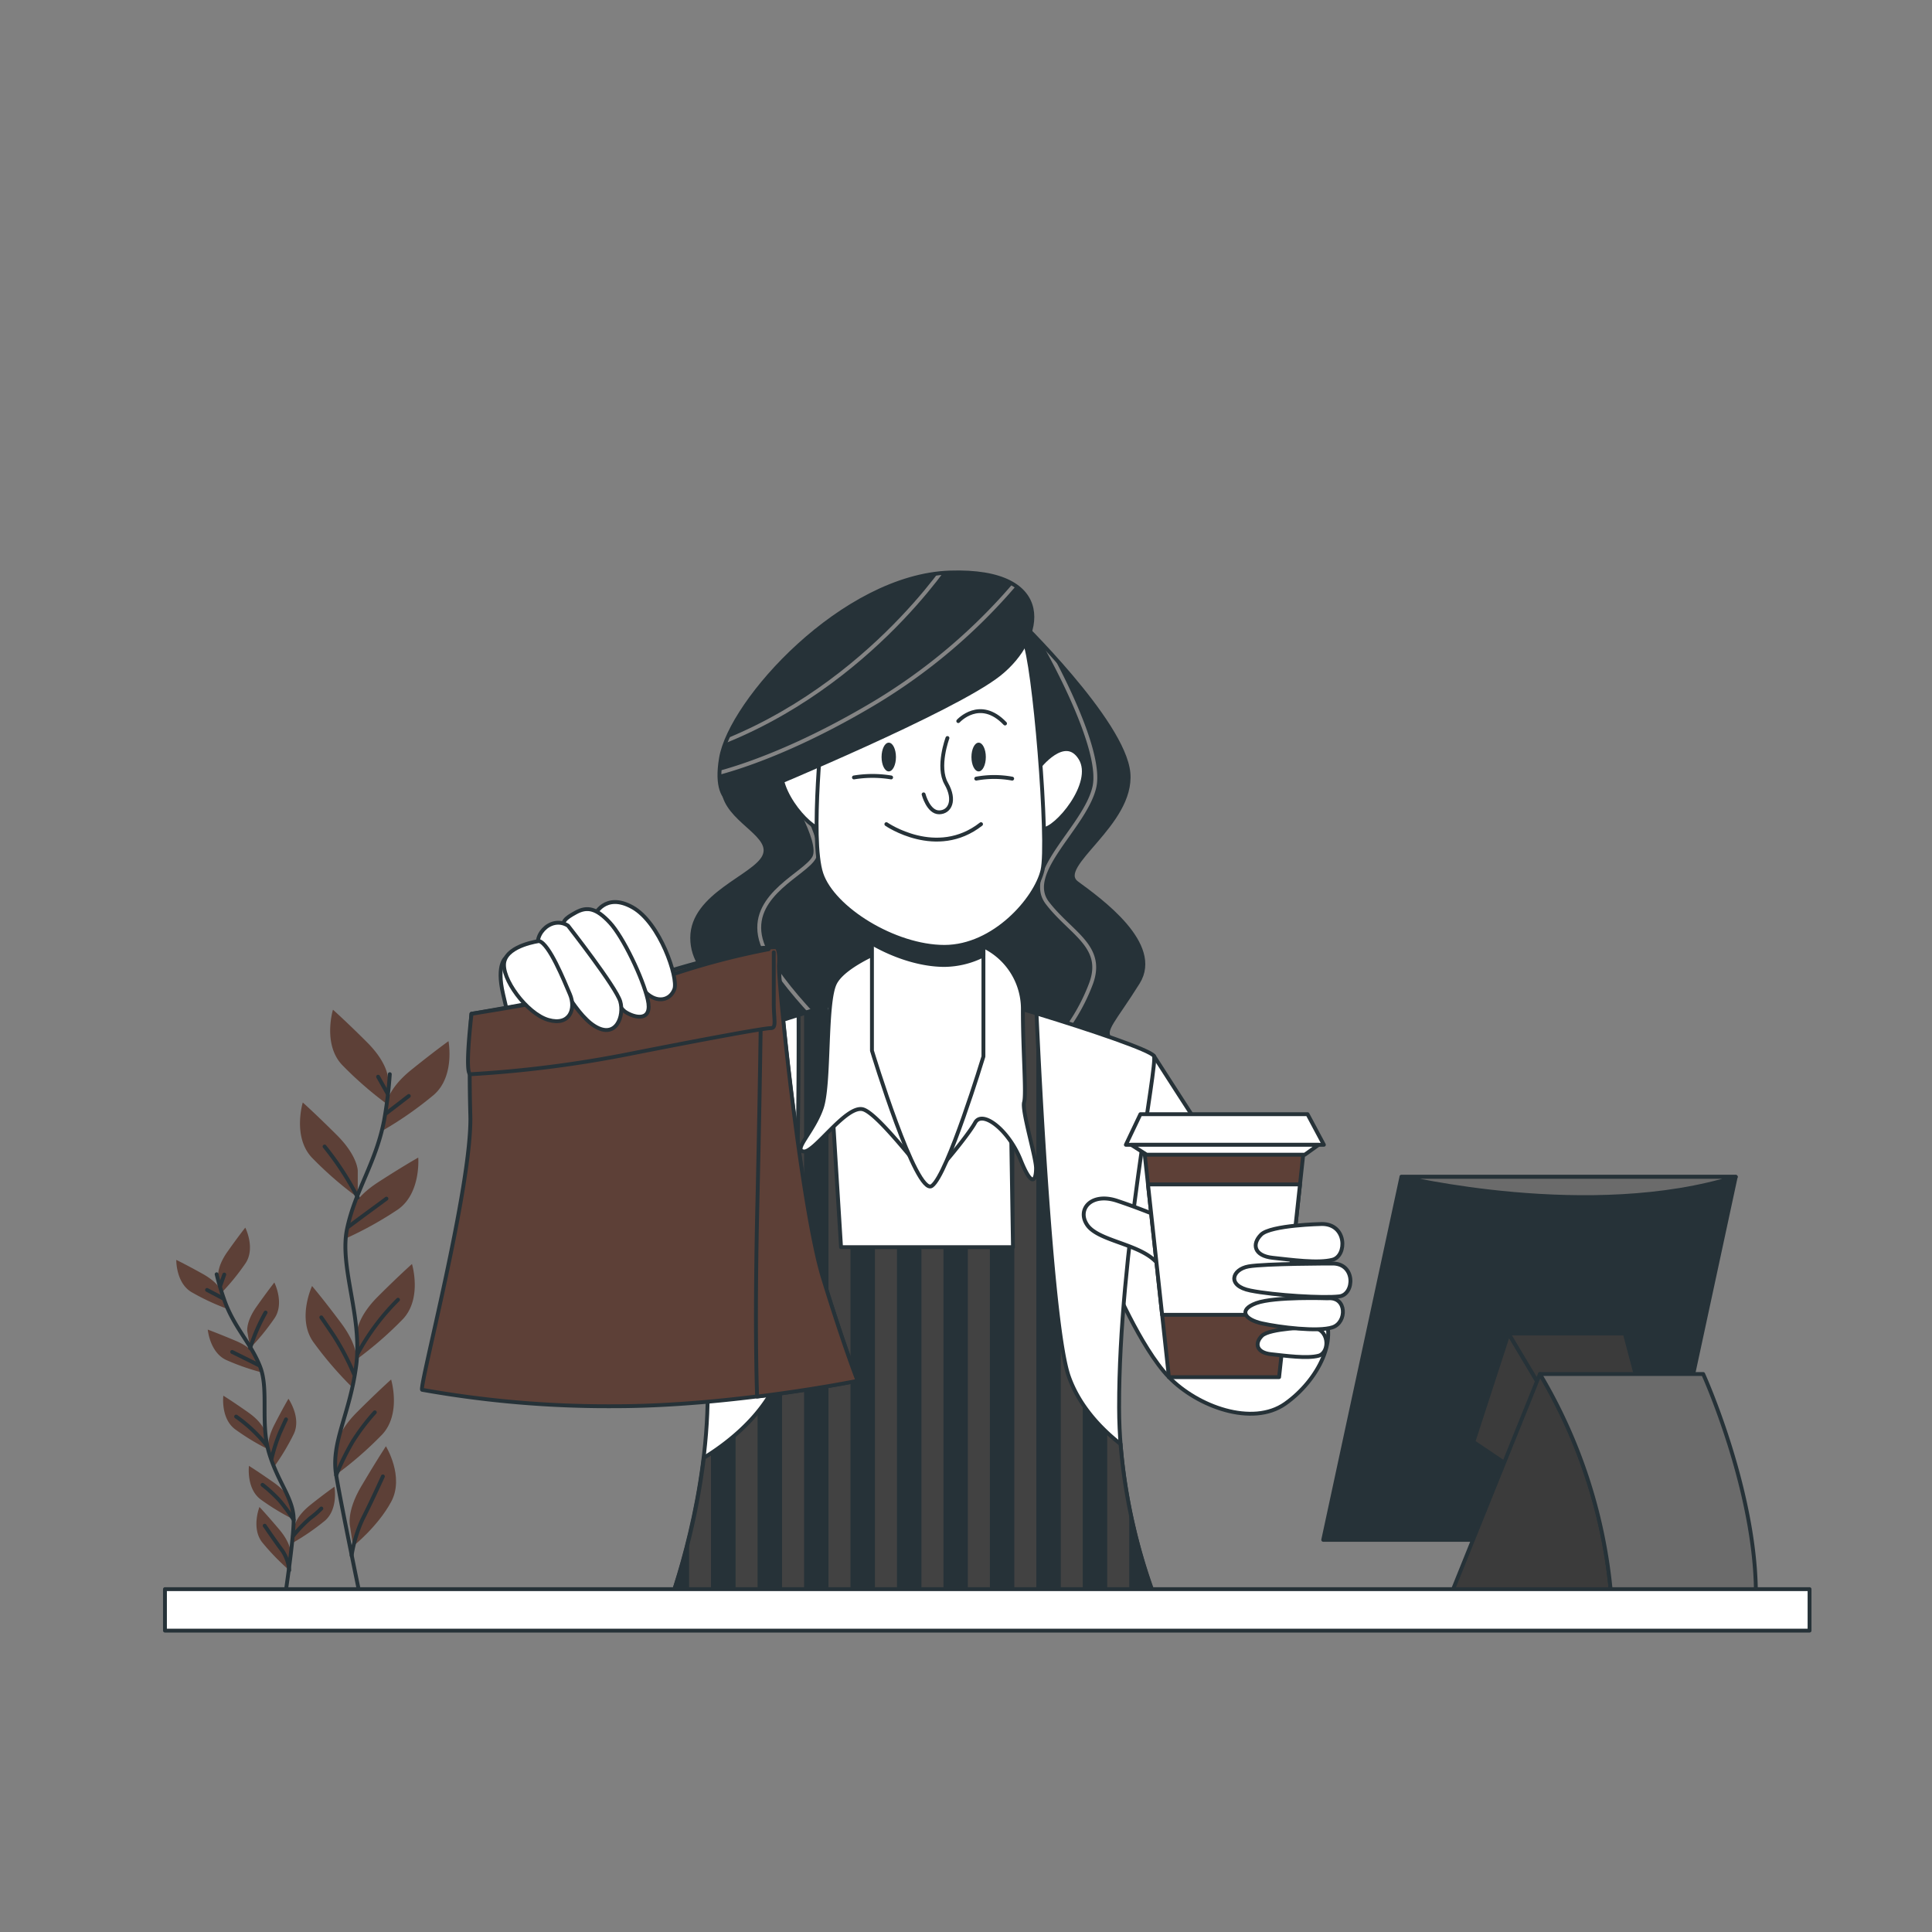 <svg xmlns="http://www.w3.org/2000/svg" xmlns:xlink="http://www.w3.org/1999/xlink" viewBox="0 0 500 500"><rect x="0" y="0" width="500" height="500" fill="#808080" stroke="none"/><defs><clipPath id="freepik--clip-path--inject-11"><rect x="49" y="103" width="413" height="133" style="fill:#fff;stroke:#263238;stroke-linecap:round;stroke-linejoin:round"></rect></clipPath><clipPath id="freepik--clip-path-2--inject-11"><rect x="183.1" y="103" width="144.79" height="133" style="fill:#fff;stroke:#263238;stroke-linecap:round;stroke-linejoin:round"></rect></clipPath><clipPath id="freepik--clip-path-3--inject-11"><path d="M263.19,160s27.6,26.67,28.84,40-19.23,24.19-13.33,28.53,22,15.82,15.81,25.74-9.3,12.41-7.13,14.58,7.44,4,7.13,9.3S288,288,288,288H190s-5.27.31-4.65-7.13,11.16-11.47,9.3-17.06-15.51-9.92-15.51-21.09,16.13-15.81,18.61-21.08-8.06-8.69-10.23-15.51,9-18.61,15.81-24.81,34.12-24.19,45-24.81S263.19,160,263.19,160Z" style="fill:#263238;stroke:#263238;stroke-linecap:round;stroke-linejoin:round"></path></clipPath><clipPath id="freepik--clip-path-4--inject-11"><path d="M290,373.71c-4.58-3.57-10.53-9.44-13.38-17.44-4.43-12.41-7.69-79-8.37-94-2.37-.72-4.75-1.44-7.09-2.13l1,62.63h-44.5l-3.89-62.31c-2.37.73-4.76,1.48-7.1,2.22.05,12.65.05,71.66-3.51,88.59-2.73,13-14.1,21.77-21,26a181.75,181.75,0,0,1-9.47,39.47h127.5A147.14,147.14,0,0,1,290,373.71Z" style="fill:#263238;stroke:#263238;stroke-linecap:round;stroke-linejoin:round"></path></clipPath><clipPath id="freepik--clip-path-5--inject-11"><path d="M198.06,204s48.69-20.16,60.48-29.47,14.88-27.29-12.72-26.36-56.75,33.19-59.23,48.07S194,208,194,208" style="fill:#263238;stroke:#263238;stroke-linecap:round;stroke-linejoin:round"></path></clipPath></defs><g id="freepik--Plants--inject-11"><path d="M100.4,279s0-3.85-5.38-9.23-8.85-8.46-8.85-8.46-2.69,8.85,2.31,14.23a94.89,94.89,0,0,0,11.92,10.38Z" style="fill:#5D4037"></path><path d="M92.59,303s0-3.84-5.39-9.22-8.84-8.46-8.84-8.46-2.69,8.84,2.31,14.22a94,94,0,0,0,11.92,10.38Z" style="fill:#5D4037"></path><path d="M100.06,285.53s.4-3.82,6.32-8.6,9.69-7.48,9.69-7.48,1.74,9.08-3.8,13.9a94,94,0,0,1-12.94,9.07Z" style="fill:#5D4037"></path><path d="M90.62,313.89s.81-3.76,7.2-7.9,10.42-6.41,10.42-6.41S109,308.78,103,313a93.68,93.68,0,0,1-13.83,7.65Z" style="fill:#5D4037"></path><path d="M92.4,344.8s0-3.85,5.38-9.23,8.84-8.45,8.84-8.45,2.69,8.84-2.31,14.22A94.38,94.38,0,0,1,92.4,351.72Z" style="fill:#5D4037"></path><path d="M92.31,352.34s.54-3.8-4-9.89-7.55-9.63-7.55-9.63-3.92,8.37.26,14.4a94.33,94.33,0,0,0,10.32,12Z" style="fill:#5D4037"></path><path d="M87,374.7s0-3.84,5.38-9.22,8.84-8.46,8.84-8.46,2.69,8.84-2.3,14.22A94,94,0,0,1,87,381.62Z" style="fill:#5D4037"></path><path d="M90.59,395s-1-3.72,2.87-10.29,6.41-10.42,6.41-10.42,4.85,7.87,1.38,14.34-9.88,11.54-9.88,11.54Z" style="fill:#5D4037"></path><path d="M100.88,278a109.15,109.15,0,0,1-1.47,11.94c-2.13,11-7.45,18.08-9.57,28s4,22.71,2.34,35.47-6.6,19.84-5.18,28.35S94,417,94,417" style="fill:none;stroke:#263238;stroke-linecap:round;stroke-linejoin:round"></path><line x1="100.01" y1="288.09" x2="105.8" y2="283.64" style="fill:none;stroke:#263238;stroke-linecap:round;stroke-linejoin:round"></line><line x1="100.27" y1="282.96" x2="97.85" y2="278.65" style="fill:none;stroke:#263238;stroke-linecap:round;stroke-linejoin:round"></line><path d="M90.16,317.49s4.85-3.64,9.85-7.28" style="fill:none;stroke:#263238;stroke-linecap:round;stroke-linejoin:round"></path><path d="M92.59,309.91A77.76,77.76,0,0,0,84,296.72" style="fill:none;stroke:#263238;stroke-linecap:round;stroke-linejoin:round"></path><path d="M92.59,350.27A60,60,0,0,1,103,336.37" style="fill:none;stroke:#263238;stroke-linecap:round;stroke-linejoin:round"></path><path d="M91.64,355.66a67,67,0,0,0-5.26-10c-2.83-4.18-3.23-4.72-3.23-4.72" style="fill:none;stroke:#263238;stroke-linecap:round;stroke-linejoin:round"></path><path d="M87,381.77a65.79,65.79,0,0,1,4.37-8.85A56.32,56.32,0,0,1,97,365.51" style="fill:none;stroke:#263238;stroke-linecap:round;stroke-linejoin:round"></path><path d="M91,402.56a35.64,35.64,0,0,1,2.83-9.4c2-3.92,4.32-9,5.26-11.06" style="fill:none;stroke:#263238;stroke-linecap:round;stroke-linejoin:round"></path><path d="M56.48,330.34s-.42-2.41,2.37-6.37,4.63-6.26,4.63-6.26,2.65,5.25.1,9.17a59.77,59.77,0,0,1-6.35,7.8Z" style="fill:#5D4037"></path><path d="M64,344.55s-.41-2.41,2.38-6.37S71,331.91,71,331.91s2.65,5.26.1,9.17a60.23,60.23,0,0,1-6.35,7.81Z" style="fill:#5D4037"></path><path d="M57.4,334.41s-.67-2.35-4.9-4.71-6.88-3.64-6.88-3.64-.11,5.88,3.89,8.31a60.46,60.46,0,0,0,9.1,4.28Z" style="fill:#5D4037"></path><path d="M66.4,351.16S65.48,348.89,61,347s-7.23-2.9-7.23-2.9.51,5.86,4.74,7.85a60.43,60.43,0,0,0,9.5,3.3Z" style="fill:#5D4037"></path><path d="M68.64,370.74s-.42-2.41-4.38-5.2-6.46-4.34-6.46-4.34-.73,5.83,3,8.66a59.76,59.76,0,0,0,8.6,5.22Z" style="fill:#5D4037"></path><path d="M69.52,375.46s-.76-2.32,1.44-6.64S74.65,362,74.65,362s3.37,4.83,1.4,9.07a60.4,60.4,0,0,1-5.17,8.62Z" style="fill:#5D4037"></path><path d="M76.27,394.91s.28-2.43,4.07-5.45,6.21-4.7,6.21-4.7,1.06,5.78-2.49,8.82a60.25,60.25,0,0,1-8.29,5.7Z" style="fill:#5D4037"></path><path d="M75.27,388.91s-.42-2.41-4.38-5.2-6.46-4.35-6.46-4.35-.73,5.84,3,8.67a60.82,60.82,0,0,0,8.6,5.22Z" style="fill:#5D4037"></path><path d="M75.22,402s.2-2.44-2.92-6.14S67.15,390,67.15,390s-2.18,5.46.7,9.15a60.18,60.18,0,0,0,7,7.22Z" style="fill:#5D4037"></path><path d="M56.07,329.78a67.43,67.43,0,0,0,2.22,7.32c2.52,6.66,6.63,10.53,9,16.53s0,14.67,2.38,22.49S76,387.85,76,393.34,73.49,415,73.49,415" style="fill:none;stroke:#263238;stroke-linecap:round;stroke-linejoin:round"></path><line x1="57.71" y1="336.01" x2="53.59" y2="333.84" style="fill:none;stroke:#263238;stroke-linecap:round;stroke-linejoin:round"></line><line x1="56.99" y1="332.82" x2="58.04" y2="329.85" style="fill:none;stroke:#263238;stroke-linecap:round;stroke-linejoin:round"></line><path d="M67.08,353.37s-3.44-1.75-7-3.49" style="fill:none;stroke:#263238;stroke-linecap:round;stroke-linejoin:round"></path><path d="M64.73,348.89a49.39,49.39,0,0,1,4-9.21" style="fill:none;stroke:#263238;stroke-linecap:round;stroke-linejoin:round"></path><path d="M69.11,374.19a38.11,38.11,0,0,0-8-7.58" style="fill:none;stroke:#263238;stroke-linecap:round;stroke-linejoin:round"></path><path d="M70.29,377.47a43.78,43.78,0,0,1,2.22-6.83c1.32-2.93,1.51-3.31,1.51-3.31" style="fill:none;stroke:#263238;stroke-linecap:round;stroke-linejoin:round"></path><path d="M75.85,397.5a36.54,36.54,0,0,1,4.43-4.6,23.62,23.62,0,0,0,2.88-2.5" style="fill:none;stroke:#263238;stroke-linecap:round;stroke-linejoin:round"></path><path d="M76,393.34a41.87,41.87,0,0,0-3.7-5.07,36.29,36.29,0,0,0-4.36-4" style="fill:none;stroke:#263238;stroke-linecap:round;stroke-linejoin:round"></path><path d="M74.85,406.4A10.53,10.53,0,0,0,73,401.22c-1.69-2.24-3.69-5.2-4.5-6.37" style="fill:none;stroke:#263238;stroke-linecap:round;stroke-linejoin:round"></path></g><g id="freepik--Character--inject-11"><path d="M263.19,160s27.6,26.67,28.84,40-19.23,24.19-13.33,28.53,22,15.82,15.81,25.74-9.3,12.41-7.13,14.58,7.44,4,7.13,9.3S288,288,288,288H190s-5.27.31-4.65-7.13,11.16-11.47,9.3-17.06-15.51-9.92-15.51-21.09,16.13-15.81,18.61-21.08-8.06-8.69-10.23-15.51,9-18.61,15.81-24.81,34.12-24.19,45-24.81S263.19,160,263.19,160Z" style="fill:#263238"></path><g style="clip-path:url(#freepik--clip-path-3--inject-11)"><path d="M270.59,167.22s15,26.21,12.63,36.5-18.25,22-12.17,29.95,15,11.23,11.24,21.06a49.38,49.38,0,0,1-9.83,15.91" style="fill:none;stroke:#858585;stroke-linecap:round;stroke-linejoin:round"></path><path d="M203.67,203.26s9.36,14.5,7,18.71-15.91,9.36-14,20.12,21.53,27.61,21.53,29.49" style="fill:none;stroke:#858585;stroke-linecap:round;stroke-linejoin:round"></path></g><path d="M263.19,160s27.6,26.67,28.84,40-19.23,24.19-13.33,28.53,22,15.82,15.81,25.74-9.3,12.41-7.13,14.58,7.44,4,7.13,9.3S288,288,288,288H190s-5.27.31-4.65-7.13,11.16-11.47,9.3-17.06-15.51-9.92-15.51-21.09,16.13-15.81,18.61-21.08-8.06-8.69-10.23-15.51,9-18.61,15.81-24.81,34.12-24.19,45-24.81S263.19,160,263.19,160Z" style="fill:none;stroke:#263238;stroke-linecap:round;stroke-linejoin:round"></path><path d="M298.62,273.27s37.5,58.5,43,65.5-.5,18.5-9,24.5-22.73.76-30.11-6.87-14.89-25.63-14.89-25.63Z" style="fill:#fff;stroke:#263238;stroke-linecap:round;stroke-linejoin:round"></path><path d="M235.62,253.77s-35,10.5-46,14.5-14,4.5-14,8.5c0,2.33,8.35,47.64,7.5,86.5-.61,28.08-10.5,53.5-10.5,53.5h127.5s-10.46-23.85-10.5-52.5c-.06-40.15,10.17-89.24,9-91C296.62,270.27,240.12,253.27,235.62,253.77Z" style="fill:#fff;stroke:#263238;stroke-linecap:round;stroke-linejoin:round"></path><path d="M290,373.71c-4.58-3.57-10.53-9.44-13.38-17.44-4.43-12.41-7.69-79-8.37-94-2.37-.72-4.75-1.44-7.09-2.13l1,62.63h-44.5l-3.89-62.31c-2.37.73-4.76,1.48-7.1,2.22.05,12.65.05,71.66-3.51,88.59-2.73,13-14.1,21.77-21,26a181.75,181.75,0,0,1-9.47,39.47h127.5A147.14,147.14,0,0,1,290,373.71Z" style="fill:#263238"></path><g style="clip-path:url(#freepik--clip-path-4--inject-11)"><path d="M208.09,262.22l-1.46.46c.05,12.65.05,71.66-3.51,88.59-.2.94-.45,1.84-.73,2.73v62.77h5.7Z" style="fill:#424242"></path><rect x="226.44" y="322.77" width="5.7" height="94" style="fill:#424242"></rect><path d="M178.34,397.72v19H184V376c-.68.45-1.34.88-1.95,1.26A178.58,178.58,0,0,1,178.34,397.72Z" style="fill:#424242"></path><path d="M196.06,365.38a48.57,48.57,0,0,1-5.69,5.84v45.55h5.69Z" style="fill:#424242"></path><polygon points="214.41 271.47 214.41 416.77 220.11 416.77 220.11 322.77 217.62 322.77 214.41 271.47" style="fill:#424242"></polygon><path d="M274.53,346.17v70.6h5.69v-53.4a32.86,32.86,0,0,1-3.6-7.1A60.06,60.06,0,0,1,274.53,346.17Z" style="fill:#424242"></path><path d="M286.55,370.76v46h5.7V390A141.55,141.55,0,0,1,290,373.71C288.91,372.86,287.74,371.87,286.55,370.76Z" style="fill:#424242"></path><path d="M268.2,262.26c-1.9-.59-3.81-1.16-5.69-1.72V416.77h5.69Z" style="fill:#424242"></path><rect x="250.48" y="322.77" width="5.7" height="94" style="fill:#424242"></rect><rect x="238.46" y="322.77" width="5.7" height="94" style="fill:#424242"></rect></g><path d="M290,373.71c-4.58-3.57-10.53-9.44-13.38-17.44-4.43-12.41-7.69-79-8.37-94-2.37-.72-4.75-1.44-7.09-2.13l1,62.63h-44.5l-3.89-62.31c-2.37.73-4.76,1.48-7.1,2.22.05,12.65.05,71.66-3.51,88.59-2.73,13-14.1,21.77-21,26a181.75,181.75,0,0,1-9.47,39.47h127.5A147.14,147.14,0,0,1,290,373.71Z" style="fill:none;stroke:#263238;stroke-linecap:round;stroke-linejoin:round"></path><path d="M231.56,244.62s-13,4.65-15.51,9.92-1.24,26-3.41,32.25S205.2,297.65,208,298s11.16-12.41,15.5-10.86,16.13,17.68,17.06,17.68,9.93-10.85,11.79-14.26,8.68,1.86,11.78,9.61,4,5,4,2.17-3.72-14.89-3.1-17.06-.31-13-.31-23.88a18,18,0,0,0-14.89-18C243,242.13,231.56,244.62,231.56,244.62Z" style="fill:#fff;stroke:#263238;stroke-linecap:round;stroke-linejoin:round"></path><path d="M225.66,236.86v35.05s11.48,37.83,15.51,35,13.34-33.49,13.34-33.49V237.17S240.24,243.38,225.66,236.86Z" style="fill:#fff;stroke:#263238;stroke-linecap:round;stroke-linejoin:round"></path><path d="M225.66,236.86v7.29c5.8,3.33,12.63,5.58,18.78,5.58a22.74,22.74,0,0,0,10.07-2.49V237.17S240.24,243.38,225.66,236.86Z" style="fill:#263238;stroke:#263238;stroke-linecap:round;stroke-linejoin:round"></path><path d="M213.88,198.72s-6.82-9-10.86-2.49,6.52,18.61,9.62,18.3S213.88,198.72,213.88,198.72Z" style="fill:#fff;stroke:#263238;stroke-linecap:round;stroke-linejoin:round"></path><path d="M268.73,198.72s6.82-9,10.86-2.49-6.52,18.61-9.62,18.3S268.73,198.72,268.73,198.72Z" style="fill:#fff;stroke:#263238;stroke-linecap:round;stroke-linejoin:round"></path><path d="M213,186.12s-3.44,31-.43,40,18.93,18.93,31.84,18.93,23.65-12.47,25.38-19.79-2.16-54.2-4.74-59.36-18.92-5.59-35.27,2.58S213,186.12,213,186.12Z" style="fill:#fff;stroke:#263238;stroke-linecap:round;stroke-linejoin:round"></path><path d="M245.2,191s-2.79,7.45-.31,11.79.93,7.44-1.86,7.44-4-4.65-4-4.65" style="fill:none;stroke:#263238;stroke-linecap:round;stroke-linejoin:round"></path><path d="M229.39,213.29s13,9,24.5,0" style="fill:none;stroke:#263238;stroke-linecap:round;stroke-linejoin:round"></path><path d="M248,186.62s5.59-6.2,12.1.62" style="fill:none;stroke:#263238;stroke-linecap:round;stroke-linejoin:round"></path><path d="M235.28,186s-5.58-5.89-12.41-.62" style="fill:none;stroke:#263238;stroke-linecap:round;stroke-linejoin:round"></path><ellipse cx="253.27" cy="195.92" rx="1.86" ry="3.72" style="fill:#263238"></ellipse><ellipse cx="230.01" cy="195.92" rx="1.86" ry="3.72" style="fill:#263238"></ellipse><path d="M221,201.2a29.57,29.57,0,0,1,9.62,0" style="fill:none;stroke:#263238;stroke-linecap:round;stroke-linejoin:round"></path><path d="M252.65,201.51a25.65,25.65,0,0,1,9.3,0" style="fill:none;stroke:#263238;stroke-linecap:round;stroke-linejoin:round"></path><path d="M198.06,204s48.69-20.16,60.48-29.47,14.88-27.29-12.72-26.36-56.75,33.19-59.23,48.07S194,208,194,208" style="fill:#263238"></path><g style="clip-path:url(#freepik--clip-path-5--inject-11)"><path d="M264.5,149a147.73,147.73,0,0,1-40.24,34.16c-25.74,15-42.12,17.79-42.12,17.79" style="fill:none;stroke:#858585;stroke-linecap:round;stroke-linejoin:round"></path><path d="M246.25,144.29s-22.93,36-65.51,50.07" style="fill:none;stroke:#858585;stroke-linecap:round;stroke-linejoin:round"></path></g><path d="M198.06,204s48.69-20.16,60.48-29.47,14.88-27.29-12.72-26.36-56.75,33.19-59.23,48.07S194,208,194,208" style="fill:none;stroke:#263238;stroke-linecap:round;stroke-linejoin:round"></path><path d="M301.62,315.52s-5.75-2.5-12.5-4.75-10.5,2.25-7.75,6.25,12.5,4.75,17.25,9,8.5,18,13.25,20.5a30.49,30.49,0,0,0,10,3v-34Z" style="fill:#fff;stroke:#263238;stroke-linecap:round;stroke-linejoin:round"></path><polygon points="331.03 356.4 302.51 356.4 296.13 297.57 337.41 297.57 331.03 356.4" style="fill:#5D4037;stroke:#263238;stroke-linecap:round;stroke-linejoin:round"></polygon><polygon points="338.39 288.35 295.14 288.35 291.37 296.27 342.62 296.27 338.39 288.35" style="fill:#fff;stroke:#263238;stroke-linecap:round;stroke-linejoin:round"></polygon><polygon points="296.75 298.83 337.68 298.83 341.25 296.27 292.75 296.27 296.75 298.83" style="fill:#fff;stroke:#263238;stroke-linecap:round;stroke-linejoin:round"></polygon><polygon points="332.78 340.27 336.44 306.52 297.1 306.52 300.76 340.27 332.78 340.27" style="fill:#fff;stroke:#263238;stroke-linecap:round;stroke-linejoin:round"></polygon><path d="M342.12,316.77s-13.25.25-15.75,2.75-1.75,5.5,3,6,11.75,1.5,15.5.5S348.62,316.77,342.12,316.77Z" style="fill:#fff;stroke:#263238;stroke-linecap:round;stroke-linejoin:round"></path><path d="M339.08,343.52s-10.52.2-12.5,2.19-1.39,4.36,2.38,4.76,9.32,1.19,12.3.39S344.23,343.52,339.08,343.52Z" style="fill:#fff;stroke:#263238;stroke-linecap:round;stroke-linejoin:round"></path><path d="M344.62,327s-17.25,0-21.5.75-5.75,5,.5,6.25,19,2,23,1.5S350.87,326.77,344.62,327Z" style="fill:#fff;stroke:#263238;stroke-linecap:round;stroke-linejoin:round"></path><path d="M343.62,336s-13.75-.5-18.5,1.25-3,4.25,1.5,5.25,14.5,2.25,18.25,1S348.62,335.52,343.62,336Z" style="fill:#fff;stroke:#263238;stroke-linecap:round;stroke-linejoin:round"></path><path d="M131,247.78s-2.65,1.59-.79,9.55l1.85,7.95,11.4-2.12s-5-9-7.16-13S131.57,246.72,131,247.78Z" style="fill:#fff;stroke:#263238;stroke-linecap:round;stroke-linejoin:round"></path><path d="M122,262.37s36.32-6.1,47.2-9.81a244.92,244.92,0,0,1,24.92-6.63,31.27,31.27,0,0,1,6.63-.8s1.06,0,.8,4.51,5.83,63.11,11.4,81.14,9,26.52,9,26.52-32.61,6.63-62.84,6.63a273.48,273.48,0,0,1-49.85-4.25c-1.06,0,13-53,12.46-71.06C121.22,270.36,122,262.37,122,262.37Z" style="fill:#5D4037;stroke:#263238;stroke-linecap:round;stroke-linejoin:round"></path><path d="M213,330.78c-5.57-18-11.67-76.63-11.4-81.14s-.8-4.51-.8-4.51a32,32,0,0,0-3.72.27,14.13,14.13,0,0,0,0,3.44S196.8,277.75,196,312c-.66,28.38-.23,44.7-.06,49.44,15.09-1.87,26-4.09,26-4.09S218.55,348.81,213,330.78Z" style="fill:#5D4037;stroke:#263238;stroke-linecap:round;stroke-linejoin:round"></path><path d="M200.25,246.46v13.26c0,4.24.8,6.36-.8,6.36s-14.84,2.39-36.32,6.63a300.05,300.05,0,0,1-41.37,5.3c-1.59,0,.27-15.64.27-15.64s40.3-6.37,53.29-10.61a191.74,191.74,0,0,1,23.6-6.1" style="fill:#5D4037;stroke:#263238;stroke-linecap:round;stroke-linejoin:round"></path><path d="M153.85,236.91s2.65-6.1,9.81-2.12,11.93,18.3,10.87,21.21-4.51,3.72-7.43.8-10.34-13.52-12.19-16.44S153.85,236.91,153.85,236.91Z" style="fill:#fff;stroke:#263238;stroke-linecap:round;stroke-linejoin:round"></path><path d="M145.89,240.62s13.4,19.54,15.91,21.22,7.18,2.64,5.83-3.18c-1.27-5.53-6.36-16.18-9.81-19.89s-5.83-4.24-8.75-2.65S145.36,238.5,145.89,240.62Z" style="fill:#fff;stroke:#263238;stroke-linecap:round;stroke-linejoin:round"></path><path d="M147,239.56s12.46,15.91,13.53,19.63-1.07,9.81-6.63,6.36-10.61-14.85-13.79-18.83S142.44,236.65,147,239.56Z" style="fill:#fff;stroke:#263238;stroke-linecap:round;stroke-linejoin:round"></path><path d="M139.53,243.54s-8,1.06-9,5.3,5.83,13.53,11.4,15.12,7.16-2.92,5.57-6.63S142.18,244.34,139.53,243.54Z" style="fill:#fff;stroke:#263238;stroke-linecap:round;stroke-linejoin:round"></path></g><g id="freepik--Device--inject-11"><polygon points="428.97 398.51 342.45 398.51 362.69 304.56 449.21 304.56 428.97 398.51" style="fill:#263238;stroke:#263238;stroke-linecap:round;stroke-linejoin:round"></polygon><path d="M449.21,304.56H362.69S411.68,316.39,449.21,304.56Z" style="fill:#6b6b6b;stroke:#263238;stroke-linecap:round;stroke-linejoin:round"></path><polygon points="390.42 345.11 381.3 373.16 396.85 383.64 402.93 366.07 390.42 345.11" style="fill:#3b3b3b;stroke:#263238;stroke-linecap:round;stroke-linejoin:round"></polygon><polygon points="390.42 345.11 420.5 345.11 425.23 363.03 402.93 366.07 390.42 345.11" style="fill:#3b3b3b;stroke:#263238;stroke-linecap:round;stroke-linejoin:round"></polygon><path d="M417.09,414.39a134.45,134.45,0,0,0-18.56-58.8l-23.72,58.8Z" style="fill:#3b3b3b;stroke:#263238;stroke-linecap:round;stroke-linejoin:round"></path><path d="M454.41,414.39c.62-27.45-13.63-58.8-13.63-58.8H398.53a134.45,134.45,0,0,1,18.56,58.8Z" style="fill:#6b6b6b;stroke:#263238;stroke-linecap:round;stroke-linejoin:round"></path><rect x="42.69" y="411.27" width="425.62" height="10.73" style="fill:#fff;stroke:#263238;stroke-linecap:round;stroke-linejoin:round"></rect></g></svg>